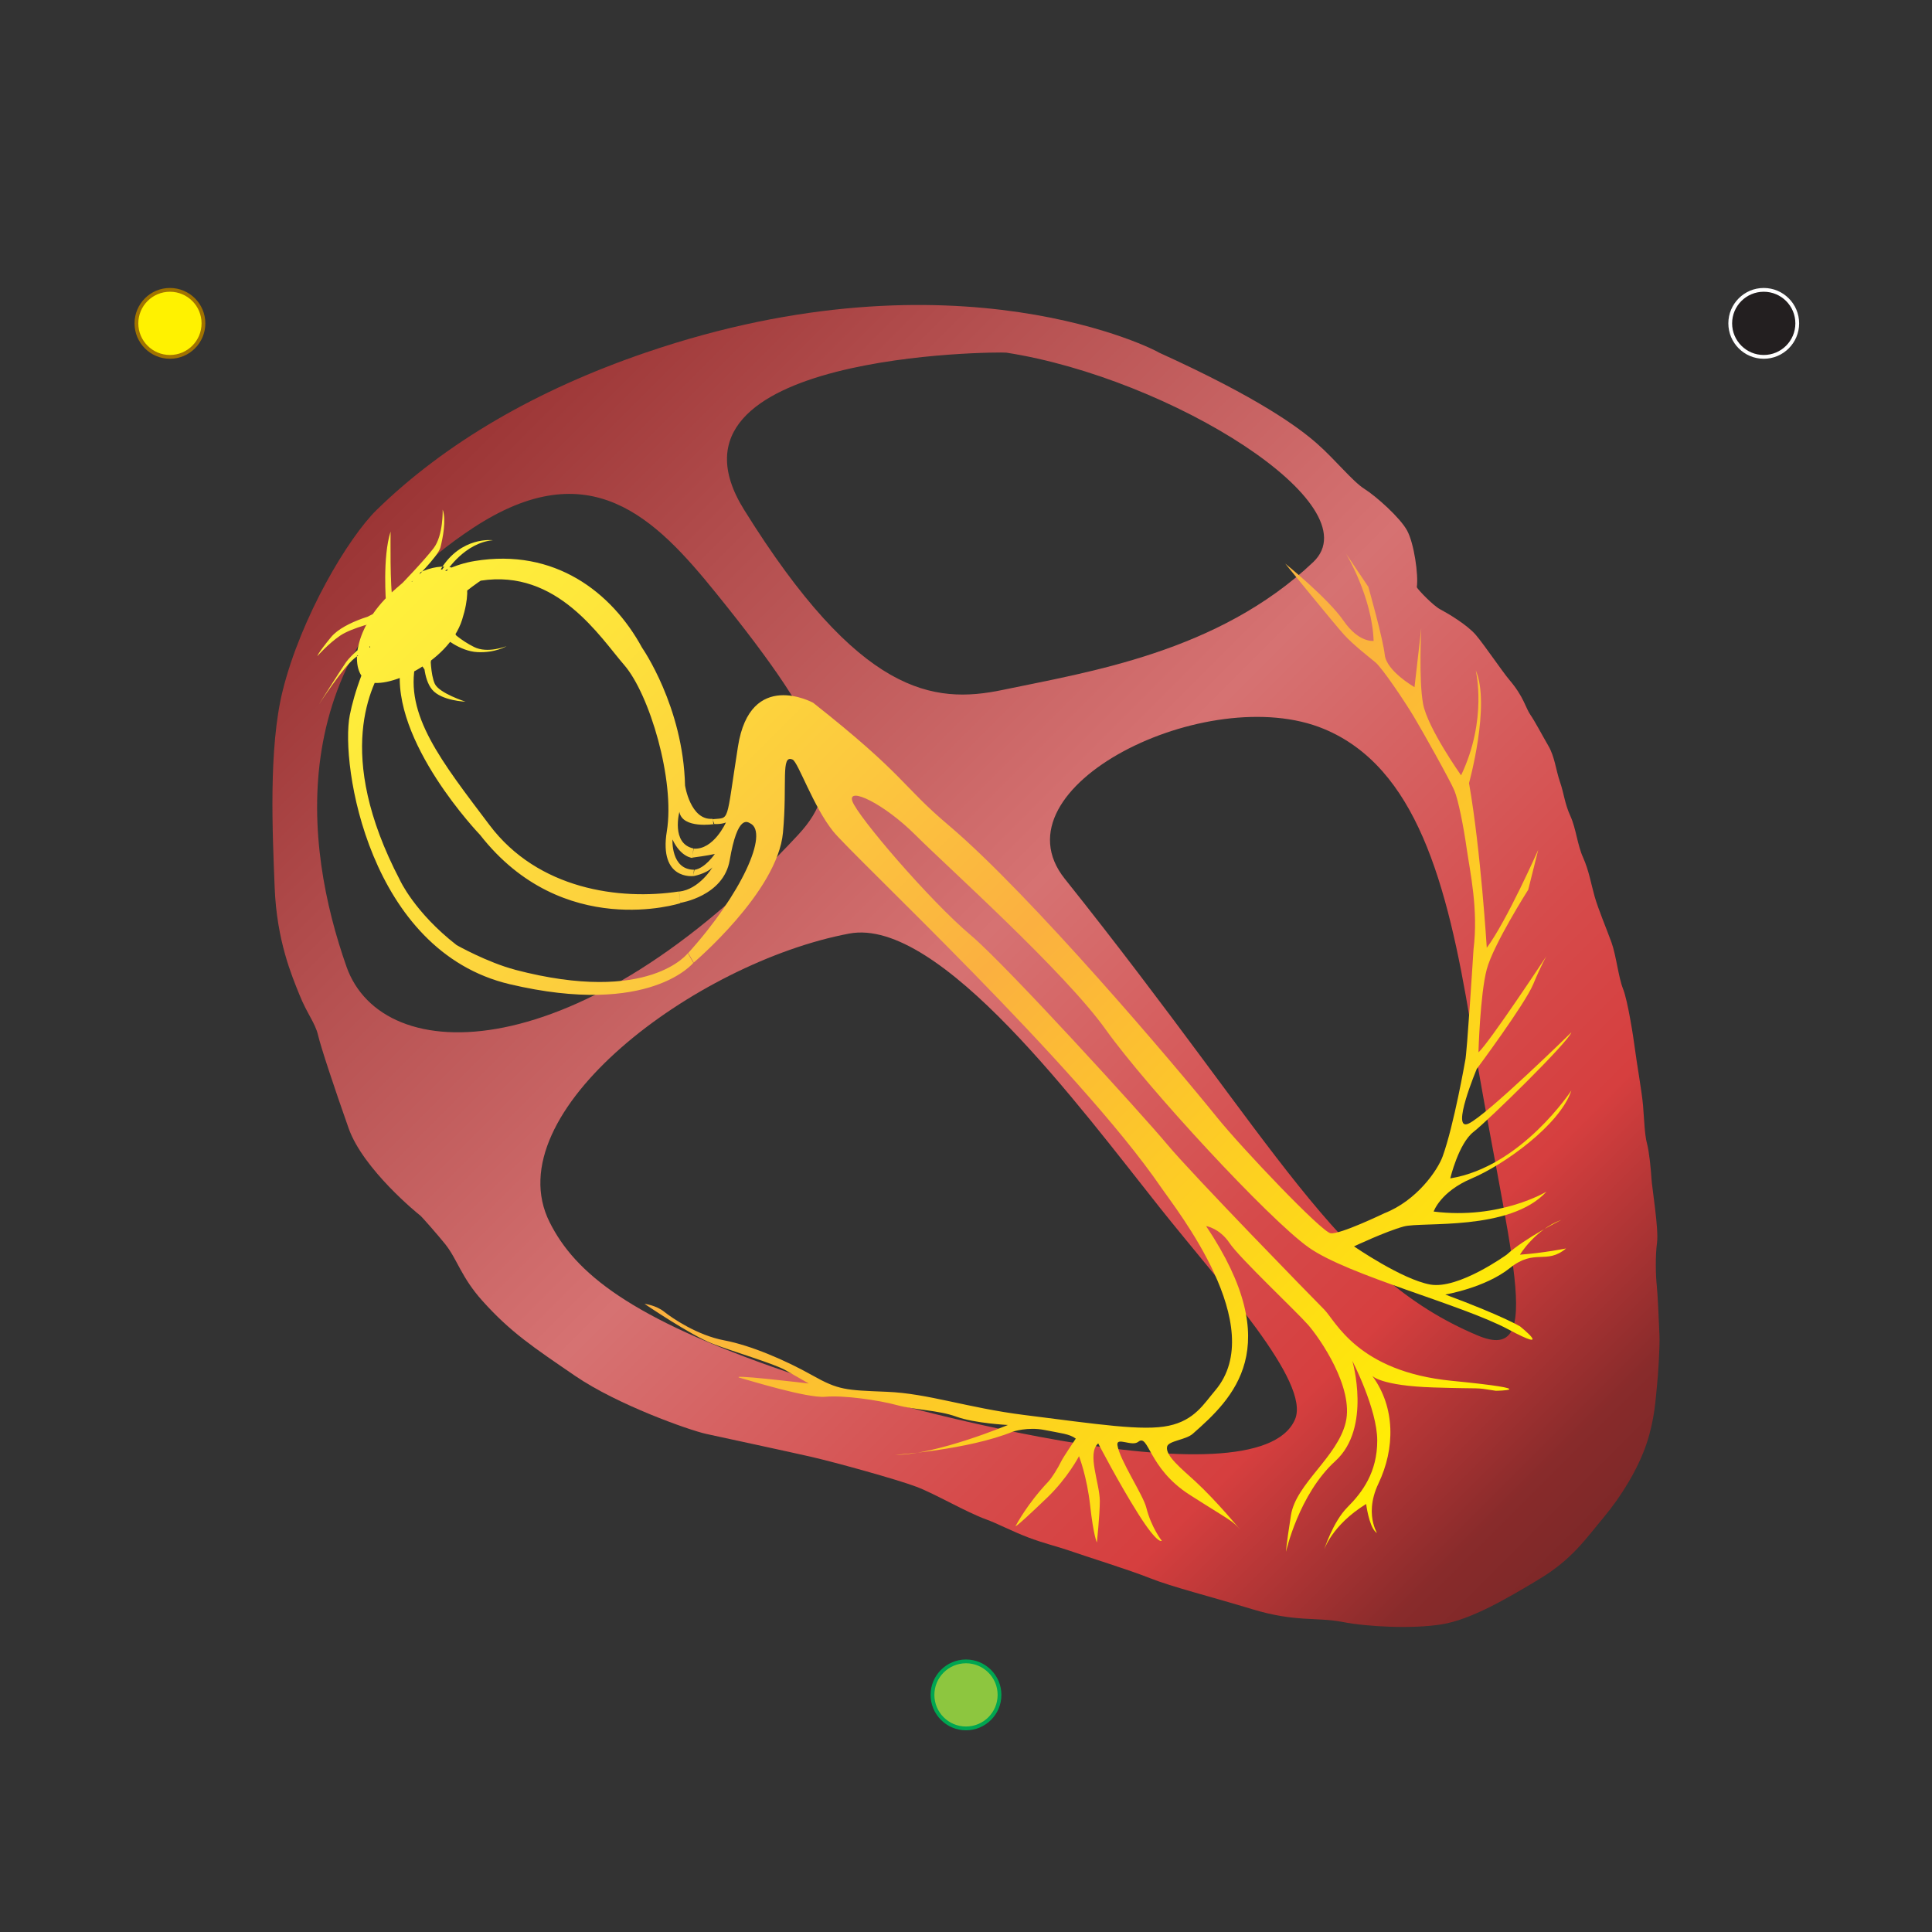 <?xml version="1.0" encoding="UTF-8"?>
<svg id="Layer_1" data-name="Layer 1" xmlns="http://www.w3.org/2000/svg" xmlns:xlink="http://www.w3.org/1999/xlink" viewBox="0 0 1024 1024">
  <rect x="0" y="0" width="1024" height="1024" fill="#333333" stroke="none"/>
  <defs>
    <style>
      .cls-1 {
        fill: #8dc63f;
      }

      .cls-2 {
        fill: #a17300;
      }

      .cls-3 {
        fill: #fff200;
      }

      .cls-4 {
        fill: #fff;
      }

      .cls-5 {
        fill: #00a651;
      }

      .cls-6 {
        fill: #231f20;
      }

      .cls-7 {
        fill: url(#New_Gradient_Swatch_1);
        opacity: .8;
      }

      .cls-8 {
        fill: url(#linear-gradient);
      }
    </style>
    <linearGradient id="New_Gradient_Swatch_1" data-name="New Gradient Swatch 1" x1="213.79" y1="197.68" x2="903.41" y2="887.29" gradientUnits="userSpaceOnUse">
      <stop offset="0" stop-color="#ad2d2d"/>
      <stop offset=".21" stop-color="#d65858"/>
      <stop offset=".44" stop-color="#ff8282"/>
      <stop offset=".47" stop-color="#ff7b7b"/>
      <stop offset=".65" stop-color="#ff5151"/>
      <stop offset=".74" stop-color="#ff4242"/>
      <stop offset=".86" stop-color="#9e2929"/>
      <stop offset=".98" stop-color="#781f1f"/>
      <stop offset="1" stop-color="#701d1d"/>
    </linearGradient>
    <linearGradient id="linear-gradient" x1="263.75" y1="225.01" x2="790.49" y2="751.75" gradientUnits="userSpaceOnUse">
      <stop offset="0" stop-color="#fff33b"/>
      <stop offset=".13" stop-color="#fee73b"/>
      <stop offset=".35" stop-color="#fcc93e"/>
      <stop offset=".52" stop-color="#fbb040"/>
      <stop offset="1" stop-color="#fff200"/>
    </linearGradient>
  </defs>
  <g id="Heart">
    <path id="Muscles" class="cls-7" d="M879.55,707.75c-.28-5.82-.83-20.69-1.41-26.18-.6-5.49-.85-15.83.12-22.95.97-7.1-2.67-29.09-2.95-33.94-.28-4.86-1.18-14.22-2.41-18.75-1.22-4.53-1.47-12.94-2.06-20.04-.6-7.12-3.33-22.31-4.22-29.43-.91-7.12-3.91-26.2-6.37-32.34-2.46-6.16-3.65-17.79-6.12-24.59-2.46-6.81-7.08-17.81-8.92-24.29-1.84-6.47-3.06-13.91-6.13-20.72-3.08-6.79-3.67-15.2-6.74-22-3.1-6.79-3.38-11.96-5.53-18.12-2.15-6.16-2.73-13.26-6.14-19.09-3.4-5.85-7.1-12.96-9.58-16.53-2.49-3.56-3.37-9.38-11.12-18.47-3.56-4.17-13-18.16-17.66-23.68-4.65-5.52-15.22-11.7-18.96-13.67-3.73-1.96-11.5-10.08-12.42-11.69.96-6.47-1.43-23.27-5.14-30.08-3.69-6.81-16.44-18.19-22.66-22.1-6.21-3.91-15.51-15.59-25.14-24.03-9.62-8.46-30.69-24.11-83.84-48.24-.08-.51-106.61-56.39-271.75,0-58.36,19.93-106.45,48.07-142.61,83.29-15.35,14.95-40.23,56.98-49.93,95.82-7.64,30.65-5.39,75.88-4.29,104.34,1.11,28.43,9.11,46.9,13.12,56.92,4.01,10.05,8.33,14.91,9.86,21.38,1.52,6.48,8.59,27.83,16.26,49.52,7.69,21.69,36.88,45.42,37.82,46.07.93.66,10.24,11.37,13.33,15.25,6.48,8.13,8.46,17.55,19.81,30.16,14.88,16.56,26.71,24.37,49.08,39.69,22.38,15.3,60.37,28.74,69.4,30.73,9.04,1.98,44.57,9.61,56.08,12.25,11.53,2.64,45.18,11.87,55.45,15.8,10.27,3.92,26.13,13.38,37.03,17.32,5.43,1.96,13.71,6.29,21.95,9.43,8.27,3.17,16.48,5.14,21.64,6.95,10.28,3.6,31.76,10.19,43.27,14.78,11.53,4.59,31.45,9.53,54.18,16.43,22.75,6.9,33.99,4.06,47.71,6.72,13.71,2.65,37.4,3.75,52.7,1.24,15.3-2.5,34.07-13.4,51.59-23.96,17.52-10.57,24.76-21.53,34.18-32.77,9.42-11.27,18.23-25.75,22.66-38.98,4.44-13.22,4.82-24.21,5.47-30.01.66-5.82,1.66-21.65,1.38-27.45ZM533.38,186.91c87.14,13.56,194.56,80.74,162.65,111.01-50.35,47.76-119.08,58.22-164.6,67.75-36.79,7.71-76,2.68-137.07-95.53-51.77-83.24,135.46-83.77,139.01-83.23ZM183.61,512.24c-22.49-63.91-34.84-165.32,67.04-232.38,61.96-40.78,96.69-5.32,128.96,34.6,61.16,75.65,68.56,100.95,43.38,128.07-115.71,124.6-220.19,124.25-239.39,69.71ZM686.36,752.36c-20.28,46.94-220.62-8.58-269.17-25.17-83.44-28.52-112.44-52.58-125.88-79.4-29.09-58.1,77.36-137.66,158.8-152.98,47.98-9.02,122.83,92.7,164.59,145.23,32.47,40.85,80.21,92.51,71.66,112.32ZM783.17,707.82c-75.26-31.69-104.89-99.23-218.82-242.05-38.79-48.63,75.89-105.04,137.43-79.4,48.63,20.27,65.27,81.08,77.59,155.85,20.2,122.79,40.61,181.1,3.8,165.6Z"/>
    <path id="Conduction_Pathway" data-name="Conduction Pathway" class="cls-8" d="M367.47,510.38s44.63-37.64,47.52-69.07c2.42-26.33-1.3-41.61,5.11-38.71,2.91,1.32,10.9,24.79,21.45,37.98,10.56,13.19,129.76,124.31,174,188.98,7.75,11.33,57.39,73.47,28.51,107.44-6.03,7.1-10.93,15.79-24.63,18.68-13.69,2.9-36.95-.72-76.44-5.69-30.6-3.85-51.01-11.44-72.99-12.31-21.99-.89-25.5-.88-39.57-8.79-14.07-7.92-32.53-15.83-46.61-18.48-14.07-2.64-27.41-11.65-31.81-15.17-4.4-3.51-10.4-4.17-10.4-4.17,0,0,24.62,16.71,36.06,21.11,11.43,4.4,32.54,10.55,38.69,14.07,6.16,3.52,12.31,7.04,12.31,7.04,0,0-47.61-5.71-35.17-2.64,2.68.66,34.3,10.55,43.97,9.66,9.67-.87,28.14,1.77,37.82,4.4,9.67,2.65,21.98,2.65,31.66,6.17,9.67,3.52,27.26,4.39,27.26,4.39,0,0-37.82,15.84-59.81,15.84,0,0,38.7-2.64,62.44-12.31,0,0,7.91-2.64,16.71-.89,8.8,1.77,13.23,2.03,16.63,4.58,0,0-6.63,9.82-7.64,11.89-1.8,3.69-4.95,8.86-7.06,11.08-11.05,11.65-16.86,22.79-16.86,22.79,0,0-4.1,5.19,16.28-14.35,11.1-10.64,16.98-22.08,16.98-22.08,0,0,4.19,10.51,5.94,26.33,1.76,15.84,3.54,19.39,3.54,19.39,0,0,1.56-14.69,1.56-21.94,0-9.34-7-25.3-.85-30.57,0,0,10.68,20.66,21.23,37.37,10.56,16.71,12.44,14.22,12.44,14.22,0,0-5.56-7.07-8.2-17.61-1.68-6.73-14.25-25.36-15.29-33.12-.59-4.43,7.69.98,11.04-1.7,5.66-4.53,5.19,13.94,27.18,28.03,21.98,14.06,22.7,13.55,27.09,18.83,0,0-12.56-15.32-23.99-25.87-6.93-6.4-16.11-13.64-14.99-18.44.72-3.12,9.86-3.52,13.59-6.79,21.23-18.68,50.11-45.86,7.08-110.12,0,0,7.18,1.14,12.46,9.06,5.28,7.9,35.46,36.27,41.61,43.31,6.16,7.03,24.34,33.17,19.94,51.65-4.4,18.46-26.39,32.53-29.03,49.24-2.63,16.71-2.63,19.36-2.63,19.36,0,0,6.8-30.46,26.15-48.06,19.34-17.59,9.02-53.08,9.02-53.08,0,0,13.19,25.51,13.19,42.21s-7.78,27.33-15.7,35.25c-7.92,7.91-12.55,22.92-12.55,22.92,0,0,3.9-13.13,22.37-24.55,0,0,1.39,11.21,4.91,14.73,3.52,3.52-7.16-7.17,1.64-25.64,8.79-18.46,9.01-40.3-3.31-57,0,0,4.4,5.28,32.54,6.15,28.14.89,20.14-.24,32.96,1.76,0,0,26.78-.35-23.28-5.27-50.07-4.91-61.57-31.67-67.72-37.82-6.15-6.16-69.77-71.41-82.96-87.24-13.2-15.84-85.7-95.41-104.17-110.97-22.11-18.63-60.3-63.32-62.94-71.23-2.64-7.92,16.79,1.3,33.5,18.01,16.71,16.71,78.79,72.26,100.78,103.04,21.99,30.78,86.46,100.55,107.57,115.5,21.11,14.95,81.22,30.25,105.84,43.44,24.62,13.18,6.26-1.55,6.26-1.55,0,0-8.89-5.49-39.68-16.92,0,0,21.1-3.52,34.3-14.08,13.18-10.55,19.17-1.54,29.72-10.34,0,0-12.13,2.43-24.45,3.3,0,0,7.91-13.2,21.99-18.47,0,0-19.36,9.68-29.02,18.47,0,0-25.51,18.47-40.46,15.83-14.95-2.64-40.45-20.23-40.45-20.23,0,0,16.71-7.91,26.38-10.55,9.67-2.64,56.29,2.65,75.63-18.46,0,0-24.63,14.95-59.8,10.55,0,0,3.53-10.55,20.24-17.58,16.7-7.05,46.61-28.14,52.76-46.61,0,0-26.38,40.46-64.2,46.61,0,0,4.39-18.46,12.31-24.63,7.91-6.15,50.13-47.48,51.88-52.76,0,0-44.85,43.97-54.53,48.37-9.67,4.39,4.4-29.03,4.4-29.03,0,0,25.5-34.29,29.9-44.84,4.4-10.56,7.04-14.95,7.04-14.95,0,0-30.78,46.61-36.06,51.01,0,0,.88-30.78,4.4-43.97,3.52-13.18,21.99-42.22,21.99-42.22l5.28-21.1s-16.71,37.82-27.26,51.89c0,0-3.2-52.01-9.41-87.27,0,0,11.52-41.57,3.55-59.83,0,0,6.4,26.07-7.76,55.7,0,0-17.79-25.12-20.14-37.89-2.36-12.77-.97-40.04-.97-40.04l-3.57,31.19s-14.82-8.48-15.76-17.08c-.92-8.61-8.71-36.06-8.71-36.06l-11.86-17.67s13.86,22.94,14.66,46.29c0,0-7.78,1.19-15.96-10.69-8.18-11.87-30.9-30.27-30.9-30.27,0,0,26.48,32.55,31.26,37.78,4.78,5.23,12.91,11.55,16.56,14.57,3.64,3.02,15.52,20.7,20.32,28.72,4.81,8.01,19.39,34.06,21.54,39.26,2.03,4.9,4.79,18.64,6.54,30.95,1.77,12.31,6.22,32.12,3.58,53.23,0,0-3.52,56.28-4.4,58.91,0,0-5.97,34.23-11.97,50.81-2.65,7.31-13.69,23.4-30.93,30.12,0,0-23.6,11.39-28.48,10.58-4.88-.82-47.02-45.11-60.28-61.55-21.87-27.14-98.94-118.18-142.23-154.76-25.02-21.14-22.71-26.15-71.7-64.84,0,0-33.37-18.29-39.87,23.22-6.51,41.5-4.17,37.48-13.33,38.47l.3,2.54s3.74.36,6.64-.78c0,0-6.53,14.66-17.12,13.85l-.65,4.77s8.81-1.16,11.89-1.95c0,0-5.1,7.62-10.79,8.42l-.68,3.35s6.68-1.12,10.19-4.63c0,0-6.89,11.64-17.65,12.82l.63,5.97s22.94-3.5,26.2-22.62c4.23-24.78,9.59-20.14,10.88-19.52,10.09,4.93-4.7,37.59-33.03,68.9l2.88,5.09ZM272.94,513.98c71.38,18.72,91.78-8.94,91.78-8.94l2.95,5.09s-22.96,29.11-97.5,11.52c-74.54-17.58-89.92-116.47-84.78-142.59,4.44-22.57,24.06-74.81,66.26-81.72,42.2-6.92,72.59,16.42,88.68,45.99,0,0,21.75,31.07,22.76,72.99,0,0,2.81,18.56,14.53,17.67l1,2.79s-16.93,2.7-18.53-6.48c0,0-4.5,16.79,7.4,19.38l-.48,5.05s-6.09-.24-10.58-9.79c0,0-.95,15.95,11.38,16.04l-.36,3.34s-18.27,2.32-14.02-23.71c4.41-27-9.17-72.72-22.63-88.19-12.7-14.6-35.41-50.99-76.01-44.65,0,0-28.91,18.29-34.46,43.47-6.08,27.61,13.59,52.23,39.21,86.17,25.62,33.95,68.79,39.91,100.34,35.09l.69,6.22s-62.2,20.02-106.13-36.22c0,0-47.7-49.61-42.12-89.67,0,0-.07-14.36-7.72-2.2-7.64,12.16-27.78,48.53,7.33,115.76,0,0,7.71,17.13,30.11,34.55,0,0,16.29,9.18,30.9,13.01ZM234.63,270.13s.4,13.61-4.8,20.41c-5.2,6.8-17.17,19.14-17.17,19.14l5.97-1.53s13.61-13.2,14.81-18.01c1.2-4.8,3.2-14.4,1.2-20.01M234.63,270.13s.4,13.61-4.8,20.41c-5.2,6.8-17.17,19.14-17.17,19.14l5.97-1.53s13.61-13.2,14.81-18.01c1.2-4.8,3.2-14.4,1.2-20.01ZM207.02,281.74s-.4,31.21,1.2,36.02l-3.6,2s-2-24.41,2.4-38.02M207.02,281.74s-.4,31.21,1.2,36.02l-3.6,2s-2-24.41,2.4-38.02ZM203.02,324.56s-20.41,4.4-27.61,13.2c-7.21,8.81-7.21,10.01-7.21,10.01,0,0,5.6-6.4,12-10.81,6.4-4.4,20.81-7.6,20.81-7.6l2-4.8M203.02,324.56s-20.41,4.4-27.61,13.2c-7.21,8.81-7.21,10.01-7.21,10.01,0,0,5.6-6.4,12-10.81,6.4-4.4,20.81-7.6,20.81-7.6l2-4.8ZM194.22,340.56s-8,6.4-10.8,10.4c-2.8,4-14.41,22.41-14.41,22.41,0,0,12.8-19.61,18.81-24.41,6-4.8,8.4-6,8.4-6l-2-2.4M194.22,340.56s-8,6.4-10.8,10.4c-2.8,4-14.41,22.41-14.41,22.41,0,0,12.8-19.61,18.81-24.41,6-4.8,8.4-6,8.4-6l-2-2.4ZM224.55,347.91s-.45,11.77,4.53,17.66c4.98,5.89,17.66,6.34,17.66,6.34,0,0-14.04-4.52-16.3-9.51-2.26-4.98-2.26-14.94-2.26-14.94l-3.62.46M224.55,347.91s-.45,11.77,4.53,17.66c4.98,5.89,17.66,6.34,17.66,6.34,0,0-14.04-4.52-16.3-9.51-2.26-4.98-2.26-14.94-2.26-14.94l-3.62.46ZM234.96,337.49s8.6,7.7,18.11,8.15c9.51.46,15.4-3.17,15.4-3.17,0,0-9.96,4.08-17.21.45-7.25-3.62-11.77-8.15-11.77-8.15l-4.53,2.72M234.96,337.49s8.6,7.7,18.11,8.15c9.51.46,15.4-3.17,15.4-3.17,0,0-9.96,4.08-17.21.45-7.25-3.62-11.77-8.15-11.77-8.15l-4.53,2.72ZM236.78,302.63s9.5-14.94,24.45-16.3c0,0-16.75-2.27-27.62,15.4l3.17.9M236.78,302.63s9.5-14.94,24.45-16.3c0,0-16.75-2.27-27.62,15.4l3.17.9ZM242.61,302s9.6,3.46,2.31,26.5c-7.3,23.04-41.47,38.02-50.69,32.25-9.22-5.76-7.3-30.72,18.43-51.07,17.29-13.68,28.58-8.57,29.95-7.68M242.61,302s9.6,3.46,2.31,26.5c-7.3,23.04-41.47,38.02-50.69,32.25-9.22-5.76-7.3-30.72,18.43-51.07,17.29-13.68,28.58-8.57,29.95-7.68ZM245.39,299.41s-7.98,2.71-9.38,3.56c-1.39.85,9.84,11,9.84,11,0,0-8.06,2.25.38-2.87l-7.48-9.64M237.39,297.92s-2.07,2.5-3.61,4.78l2.55.11s.87,3.4,2.73,1.54l-1.67-6.42M225.02,300.31s-1.91,1.75-3.82,6.53l-11.41,5.18s8.86-7.51,11.14-9.85l4.09-1.85M206.59,312.46s.5,3.79,1.34,5.75l-2.23,2.73s-.61-6.75-.56-7.81l1.45-.67M191.16,329.07s7.71-5.06,12.86-5.75l-2.5,9.84s-5.95-3.55-11.78-1.54l1.43-2.55M188.03,347.12s6.35-10.61,7.57-11.46l.28,11.08s-7.06.22-8.44,1.39l.36.59M191,362.67s1.96-5.73,2.39-6.32c.42-.58,5.41,3.29,5.41,3.29,0,0-1.96,4.78-2.39,5.84-.42,1.06-5.41-2.81-5.41-2.81M213.18,363.47l-.58-8.92,6.47-2.55s-.48,8.71-.42,10.46l-5.47,1.01M226.13,356.41s-6.71-9.19-6.71-10.99l10.06.26s-1.97,7.71-1.65,9.99l-1.7.74M241.69,341.12s-6.74-1.73-8.92-3.06l6.98-5.82s2.25,6.18,4.01,7.14l-2.07,1.75"/>
  </g>
  <g id="RA">
    <path class="cls-3" d="M90.06,189.15c-9.79,0-17.76-7.97-17.76-17.76s7.97-17.76,17.76-17.76,17.76,7.97,17.76,17.76-7.97,17.76-17.76,17.76Z"/>
    <path class="cls-2" d="M90.07,154.63c9.26,0,16.76,7.5,16.76,16.76s-7.5,16.76-16.76,16.76-16.76-7.5-16.76-16.76,7.5-16.76,16.76-16.76M90.07,152.63c-10.35,0-18.76,8.42-18.76,18.76s8.42,18.76,18.76,18.76,18.76-8.42,18.76-18.76-8.42-18.76-18.76-18.76h0Z"/>
  </g>
  <g id="LA">
    <path class="cls-6" d="M934.82,189.15c-9.79,0-17.76-7.97-17.76-17.76s7.97-17.76,17.76-17.76,17.76,7.97,17.76,17.76-7.97,17.76-17.76,17.76Z"/>
    <path class="cls-4" d="M934.82,154.63c9.26,0,16.76,7.5,16.76,16.76s-7.5,16.76-16.76,16.76-16.76-7.5-16.76-16.76,7.5-16.76,16.76-16.76M934.82,152.63c-10.35,0-18.76,8.42-18.76,18.76s8.42,18.76,18.76,18.76,18.76-8.42,18.76-18.76-8.42-18.76-18.76-18.76h0Z"/>
  </g>
  <g id="LL">
    <path class="cls-1" d="M512,916.1c-9.79,0-17.76-7.97-17.76-17.76s7.97-17.76,17.76-17.76,17.76,7.97,17.76,17.76-7.97,17.76-17.76,17.76Z"/>
    <path class="cls-5" d="M512,881.57c9.26,0,16.76,7.5,16.76,16.76s-7.5,16.76-16.76,16.76-16.76-7.5-16.76-16.76,7.5-16.76,16.76-16.76M512,879.57c-10.35,0-18.76,8.42-18.76,18.76s8.42,18.76,18.76,18.76,18.76-8.42,18.76-18.76-8.42-18.76-18.76-18.76h0Z"/>
  </g>
</svg>